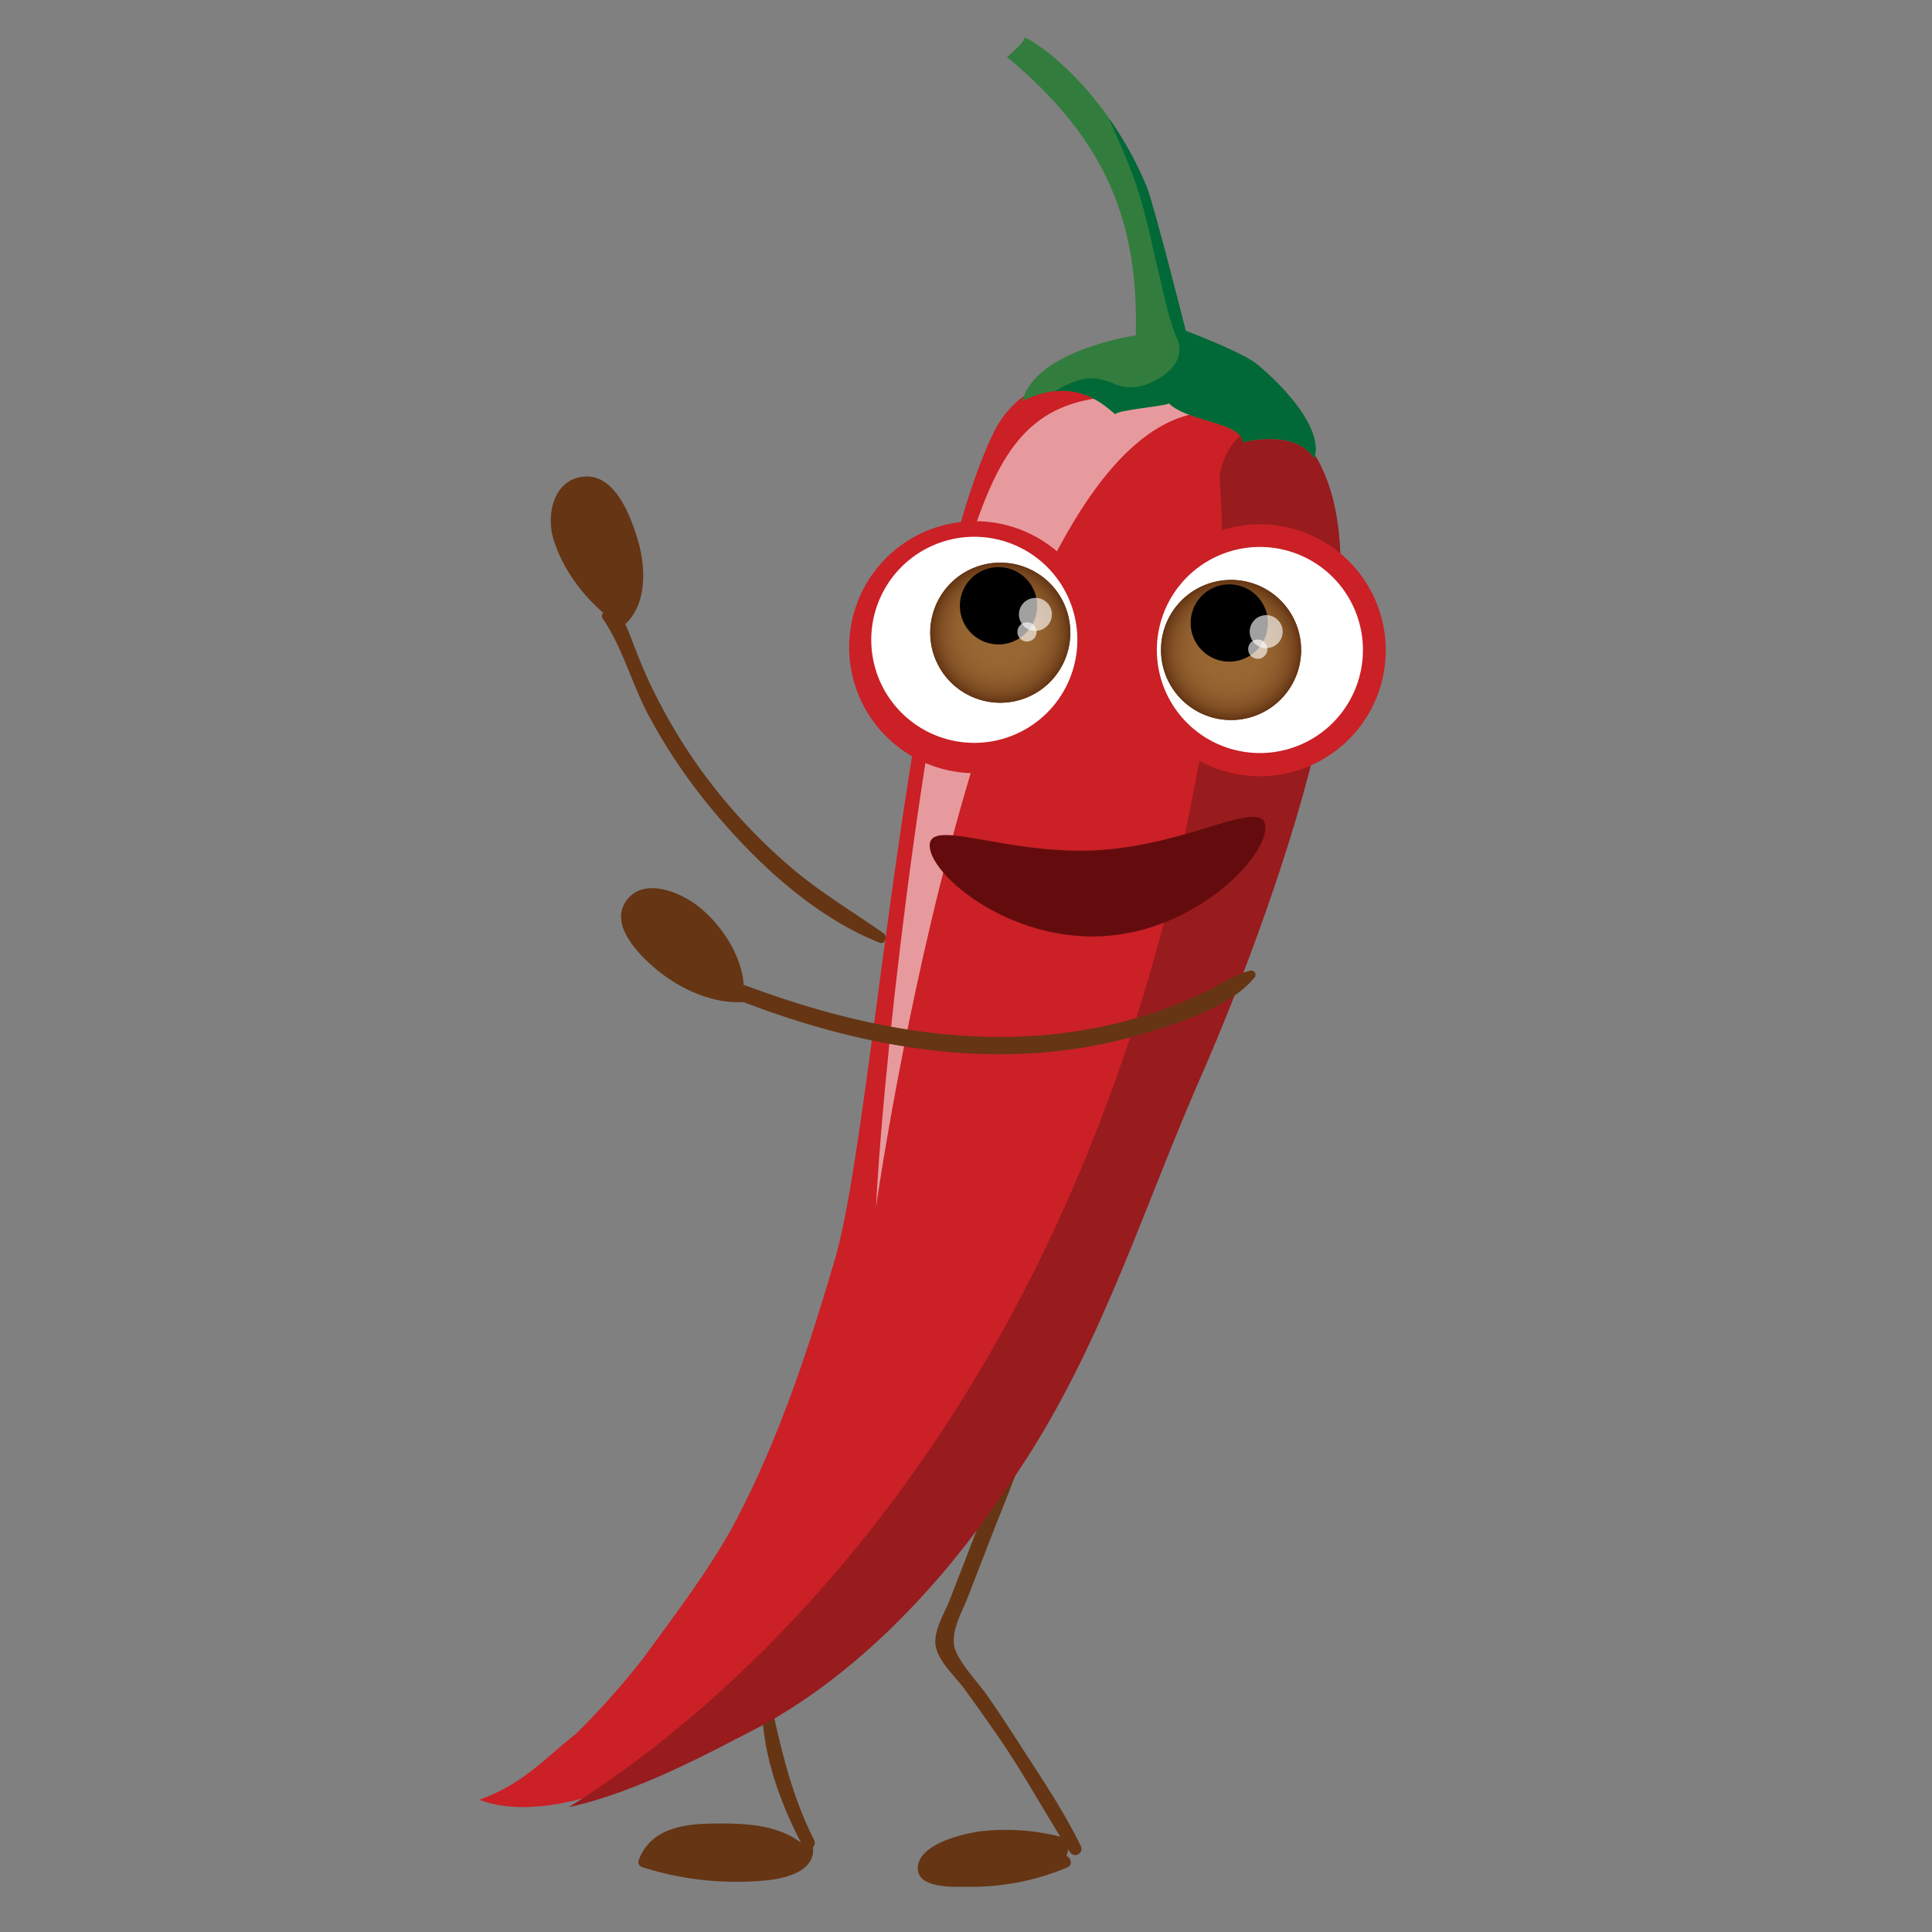 <svg width="450" height="450" xmlns="http://www.w3.org/2000/svg">
 <rect width="100%" height="100%" fill="#808080" stroke="none"/>
 <style>#BODY{
    animation: body 1s ease alternate infinite;
    transform-origin: 40% 90%;
  transform-box:fill-box; 
  }
  @keyframes body {
    0%{transform:rotateZ(2deg);}
  100%{transform:rotateZ(-3deg);}
  }
  #ARM_1 {animation: arm1 .6s ease-in-out alternate infinite;
  transform-origin: right;
  transform-box:fill-box; }
  @keyframes arm1{
  0%{transform:rotateZ(-10deg);}
  100%{transform:rotateZ(25deg);}
  }
    #ARM_2 {animation: arm2 .6s ease-in-out alternate infinite;
  transform-origin: 100% 100%;
  transform-box:fill-box; }
  @keyframes arm2{
  0%{transform:rotateZ(10deg);}
  100%{transform:rotateZ(-20deg);}
  }
#MOUTH {
    animation: mouth .6s ease-in-out alternate infinite;
    transform-origin: top;
   transform-box:fill-box; }
  
  @keyframes mouth {
    0%{transform:scale(1,1);}
    100%{transform:scale(1,1.12);}
  }
    #EYES,#PUPIL {animation: a 10s ease-in-out  infinite;
  transform-origin: 50% 50%;
  transform-box:fill-box; }
  @keyframes a{
  0%{transform:rotateX(0deg);}
   30%{transform:rotateX(0deg);}
    32%{transform:rotateX(90deg);}
     34%{transform:rotateX(0deg);}
     60%{transform:rotateX(0deg);}
    62%{transform:rotateX(90deg);}
     64%{transform:rotateX(0deg);}


  100%{transform:rotateX(0deg);}
  }</style>
 <defs>
  <clipPath transform="translate(0.5 0.5)" id="clip-path">
   <path id="svg_1" fill="none" d="m248.76,145.74a16.32,16.32 0 1 1 -17.4,-15.15a16.31,16.31 0 0 1 17.4,15.15z"/>
  </clipPath>
  <clipPath transform="translate(0.5 0.5)" id="clip-path-2">
   <path id="svg_2" fill="none" d="m302.52,149.76a16.32,16.32 0 1 1 -17.41,-15.15a16.32,16.32 0 0 1 17.41,15.15z"/>
  </clipPath>
 </defs>
 <g>
  <title>Layer 1</title>
  <g id="svg_202">
   <g id="LEGS">
    <path id="svg_4" fill="#653514" d="m237.85,331.15c-4.34,8.72 -7.54,18.07 -11.07,27.14l-5.58,14.38c-1.24,3.18 -4,7.43 -3.2,11s4.48,6.8 6.53,9.59q4.39,6 8.57,12.1c5.75,8.44 10.58,17.41 16.11,26a1.44,1.44 0 0 0 2.49,-1.45c-4,-8.25 -9.35,-16.08 -14.31,-23.8q-3.5,-5.46 -7.17,-10.8c-2.3,-3.33 -5.87,-6.9 -7.52,-10.54c-1.81,-4 1.24,-8.93 2.76,-12.85q2.43,-6.28 4.87,-12.58c3.45,-8.93 7.34,-17.87 10,-27.08c0.41,-1.43 -1.76,-2.43 -2.45,-1l-0.03,-0.11z"/>
    <g id="svg_5">
     <path id="svg_6" fill="#653514" d="m249.26,429.4c-11.07,-2 -23.69,-3.64 -32.51,3.35a3.14,3.14 0 0 0 -1.52,2.55c0.16,1.43 1.91,2 3.34,2.18a58.44,58.44 0 0 0 29.42,-3.81"/>
     <path id="svg_7" fill="#653514" d="m249.5,428.5a52.43,52.43 0 0 0 -20.79,-2c-4,0.5 -14.64,2.88 -14.94,8.41c-0.28,5.17 8.83,4.54 11.83,4.56a57.21,57.21 0 0 0 23.1,-4.56c1.48,-0.64 0.43,-3.13 -1.1,-2.61a68.12,68.12 0 0 1 -16.72,4a58.26,58.26 0 0 1 -7.93,0.13a12.77,12.77 0 0 1 -3.87,-0.38c-1.41,0.21 -1.67,-0.3 -0.79,-1.52a2.13,2.13 0 0 1 1.7,-2.13c7.63,-5.9 20.58,-2.64 29.26,-2c1.06,0.07 1.22,-1.53 0.25,-1.81l0,-0.09z"/>
    </g>
    <path id="svg_8" fill="#653514" d="m177.5,397.16c0,11.29 4.26,23 9.52,32.89c0.91,1.71 3.44,0.21 2.58,-1.51c-5.18,-10.3 -7.51,-20.52 -10,-31.67a1.09,1.09 0 0 0 -2.13,0.29l0.03,0z"/>
    <g id="svg_9">
     <path id="svg_10" fill="#653514" d="m187.35,430.94c-5.63,-4.79 -13.71,-5 -21.1,-4.94c-3.24,0 -6.55,0.1 -9.61,1.18s-5.88,3.39 -6.71,6.52a69.18,69.18 0 0 0 30.17,2.87c3.79,-0.49 8.53,-2.55 8.09,-6.34"/>
     <path id="svg_11" fill="#653514" d="m187.93,430.36c-5.8,-5.46 -14.12,-5.69 -21.68,-5.62c-7.05,0.06 -14.82,1.15 -17.52,8.63a1.27,1.27 0 0 0 0.87,1.53a72.07,72.07 0 0 0 29.61,3c4.35,-0.53 11,-2.35 10.09,-7.93a1.15,1.15 0 0 0 -2.21,0c-1.3,6.79 -11.59,6.07 -16.85,6a68.88,68.88 0 0 1 -20,-3.41l0.86,1.53c2.81,-7.49 12.34,-6.87 18.87,-6.77c6.08,0.1 11.75,1.11 16.95,4.39a0.82,0.82 0 0 0 1,-1.29l0.01,-0.06z"/>
    </g>
   </g>
   <g id="BODY">
    <path id="svg_12" fill="#ca2026" d="m231.4,100.86c-20.3,41.8 -27.82,159.89 -36.68,191.57c-6.15,21.07 -13.45,43.45 -24.17,63.35c-5.92,10.61 -13.18,20.09 -20.62,30.31a180.35,180.35 0 0 1 -15.83,17.8c-7.05,5.48 -12.12,11.63 -22.47,15.3c18.4,7.09 48.46,-9.5 65.22,-18.18c22.46,-12.07 42.28,-32.89 56.6,-54.3c21.21,-29.36 31.2,-62.37 45,-94.42c11.31,-25.41 56.92,-135 18.42,-155.3c-13.66,-7.19 -53.64,-20.49 -65.47,3.87z"/>
    <g id="svg_13" opacity="0.55">
     <path id="svg_14" fill="#fff" d="m204.03,281.23c2.06,-39.88 13.17,-131.68 24,-161.16c7,-19.18 15.31,-28.43 37,-27.78c6.46,0 12.72,0.8 17.66,3.67c-52.43,-0.77 -78.66,185.27 -78.66,185.27z"/>
    </g>
    <path id="svg_15" fill="#981b1e" d="m233.5,347.97c21.21,-29.36 31.21,-62.37 45,-94.42c9.87,-22.19 46.15,-109.36 29.47,-144.39c-6.62,-14.43 -21.11,-12.64 -23.81,1.21c-0.59,2.27 3,17.79 -3.15,56.93c-26.37,166.56 -119.13,235.33 -148.51,253.61c15.72,-3.37 33,-12.8 44.31,-18.64c22.5,-12.07 42.33,-32.89 56.69,-54.3z"/>
    <g id="svg_16">
     <path id="svg_17" fill="#327d3d" d="m238.13,93.41c11.18,-5.47 17.7,-0.39 21.68,3.13c-0.22,-1 12.77,-2.05 12.42,-2.63c4.27,4.35 17,4.43 17.24,9.12c0,0 12.08,-3.29 16.65,3.74c2.33,-7.24 -8.21,-17.74 -13.48,-22c-3.66,-2.88 -16.45,-7.68 -16.45,-7.68s-7.54,-29.85 -9.18,-33.76c-10.57,-25.2 -28.77,-35.47 -28.46,-34.53s-4,4.48 -4,4.48c23.55,19.54 30.66,39.09 30,64.83c-0.05,0 -23.39,3.39 -26.42,15.3z"/>
     <path id="svg_18" fill="#006937" d="m259.81,96.5c-0.22,-1 12.77,-2.05 12.42,-2.63c4.27,4.35 17,4.43 17.24,9.12c0,0 12.08,-3.29 16.65,3.74c2.33,-7.24 -8.21,-17.74 -13.48,-22c-3.66,-2.88 -16.45,-7.68 -16.45,-7.68s-7.54,-29.85 -9.18,-33.76a83.6,83.6 0 0 0 -8.75,-15.79c4.18,9.82 7,14.46 10.73,32.35c1.68,6.56 2.62,12.44 4.87,18.35c4,7.55 -7.09,12.31 -10.36,12c-3.41,0.25 -5,-2.07 -9.47,-2.08c-3.94,0.12 -8.27,3 -8.27,3c6.68,-0.71 11.08,2.79 14.05,5.38z"/>
    </g>
    <g id="EYES">
     <g id="svg_19">
      <path id="svg_20" fill="#ca2026" d="m256.22,146.79a29.35,29.35 0 1 1 -33,-25.13a29.35,29.35 0 0 1 33,25.13z"/>
      <path id="svg_21" fill="#fff" d="m250.72,145.83a24,24 0 1 1 -27.05,-20.58a24,24 0 0 1 27.05,20.58z"/>
      <path id="svg_22" fill="#ca2026" d="m322.5,147.5a29.35,29.35 0 1 1 -33,-25.13a29.36,29.36 0 0 1 33,25.13z"/>
      <path id="svg_23" fill="#fff" d="m317.24,148.2a24,24 0 1 1 -27.05,-20.58a24,24 0 0 1 27.05,20.58z"/>
     </g>
    </g>
    <g id="PUPIL">
     <g id="svg_24">
      <g id="svg_25">
       <g id="svg_26" clip-path="url(#clip-path)">
        <rect transform="rotate(-3.49 -158.73 24.13)" id="svg_27" fill="#653514" height="32.78" width="32.78" y="154.6" x="208.36"/>
        <path id="svg_28" fill="#653514" d="m249.26,146.24a16.31,16.31 0 1 1 -17.4,-15.15a16.31,16.31 0 0 1 17.4,15.15z"/>
        <path id="svg_29" fill="#683815" d="m249.05,146.25a16.1,16.1 0 1 1 -17.18,-14.95a16.11,16.11 0 0 1 17.18,14.95z"/>
        <path id="svg_30" fill="#6a3b17" d="m248.83,146.27a15.89,15.89 0 1 1 -16.94,-14.77a15.89,15.89 0 0 1 16.94,14.77z"/>
        <path id="svg_31" fill="#6d3d18" d="m248.62,146.28a15.67,15.67 0 1 1 -16.72,-14.55a15.67,15.67 0 0 1 16.72,14.55z"/>
        <path id="svg_32" fill="#703f1a" d="m248.41,146.3a15.46,15.46 0 1 1 -16.49,-14.36a15.47,15.47 0 0 1 16.49,14.36z"/>
        <path id="svg_33" fill="#72421c" d="m248.19,146.31a15.24,15.24 0 1 1 -16.26,-14.15a15.24,15.24 0 0 1 16.26,14.15z"/>
        <path id="svg_34" fill="#74441d" d="m247.98,146.33a15,15 0 1 1 -16,-14a15,15 0 0 1 16,14z"/>
        <path id="svg_35" fill="#76461e" d="m247.76,146.34a14.82,14.82 0 1 1 -15.8,-13.75a14.8,14.8 0 0 1 15.8,13.75z"/>
        <path id="svg_36" fill="#79481f" d="m247.55,146.36a14.6,14.6 0 1 1 -15.57,-13.56a14.6,14.6 0 0 1 15.57,13.56z"/>
        <path id="svg_37" fill="#7a4a20" d="m247.33,146.37a14.38,14.38 0 1 1 -15.34,-13.36a14.39,14.39 0 0 1 15.34,13.36z"/>
        <path id="svg_38" fill="#7d4c22" d="m247.12,146.39a14.17,14.17 0 1 1 -15.12,-13.16a14.17,14.17 0 0 1 15.12,13.16z"/>
        <path id="svg_39" fill="#7e4d23" d="m246.91,146.4a14,14 0 1 1 -14.89,-13a14,14 0 0 1 14.89,13z"/>
        <path id="svg_40" fill="#804f23" d="m246.69,146.42a13.74,13.74 0 1 1 -14.66,-12.76a13.73,13.73 0 0 1 14.66,12.76z"/>
        <path id="svg_41" fill="#815125" d="m246.5,146.43a13.53,13.53 0 1 1 -14.43,-12.56a13.54,13.54 0 0 1 14.43,12.56z"/>
        <path id="svg_42" fill="#835226" d="m246.26,146.5a13.31,13.31 0 1 1 -14.2,-12.37a13.31,13.31 0 0 1 14.2,12.37z"/>
        <path id="svg_43" fill="#845327" d="m246.05,146.5a13.1,13.1 0 1 1 -14,-12.16a13.1,13.1 0 0 1 14,12.16z"/>
        <path id="svg_44" fill="#865527" d="m245.84,146.5a12.89,12.89 0 1 1 -13.75,-12a12.89,12.89 0 0 1 13.75,12z"/>
        <path id="svg_45" fill="#875628" d="m245.62,146.5a12.67,12.67 0 1 1 -13.51,-11.76a12.66,12.66 0 0 1 13.51,11.76z"/>
        <path id="svg_46" fill="#885729" d="m245.41,146.5a12.45,12.45 0 1 1 -13.29,-11.56a12.46,12.46 0 0 1 13.29,11.56z"/>
        <path id="svg_47" fill="#8a582a" d="m245.19,146.5a12.24,12.24 0 1 1 -13.05,-11.36a12.23,12.23 0 0 1 13.05,11.36z"/>
        <path id="svg_48" fill="#8a592a" d="m244.98,146.5a12,12 0 1 1 -12.83,-11.16a12,12 0 0 1 12.83,11.16z"/>
        <path id="svg_49" fill="#8c5b2b" d="m244.76,146.55a11.81,11.81 0 1 1 -12.59,-11a11.8,11.8 0 0 1 12.59,11z"/>
        <path id="svg_50" fill="#8d5b2b" d="m244.55,146.56a11.59,11.59 0 1 1 -12.37,-10.76a11.6,11.6 0 0 1 12.37,10.76z"/>
        <path id="svg_51" fill="#8d5c2c" d="m244.34,146.58a11.38,11.38 0 1 1 -12.14,-10.57a11.39,11.39 0 0 1 12.14,10.57z"/>
        <path id="svg_52" fill="#8f5d2c" d="m244.12,146.59a11.16,11.16 0 1 1 -11.91,-10.36a11.15,11.15 0 0 1 11.91,10.36z"/>
        <path id="svg_53" fill="#8f5e2d" d="m243.91,146.61a11,11 0 1 1 -11.68,-10.17a11,11 0 0 1 11.68,10.17z"/>
        <path id="svg_54" fill="#905e2d" d="m243.69,146.62a10.74,10.74 0 1 1 -11.45,-10a10.72,10.72 0 0 1 11.45,10z"/>
        <path id="svg_55" fill="#915f2e" d="m243.5,146.64a10.52,10.52 0 1 1 -11.22,-9.77a10.52,10.52 0 0 1 11.22,9.77z"/>
        <path id="svg_56" fill="#92602e" d="m243.26,146.65a10.3,10.3 0 1 1 -11,-9.57a10.31,10.31 0 0 1 11,9.57z"/>
        <path id="svg_57" fill="#92612f" d="m243.05,146.67a10.09,10.09 0 1 1 -10.76,-9.37a10.08,10.08 0 0 1 10.76,9.37z"/>
        <path id="svg_58" fill="#93612f" d="m242.84,146.68a9.88,9.88 0 1 1 -10.54,-9.18a9.89,9.89 0 0 1 10.54,9.18z"/>
        <path id="svg_59" fill="#93622f" d="m242.62,146.7a9.66,9.66 0 1 1 -10.3,-9a9.65,9.65 0 0 1 10.3,9z"/>
        <path id="svg_60" fill="#94622f" d="m242.41,146.71a9.45,9.45 0 1 1 -10.08,-8.77a9.45,9.45 0 0 1 10.08,8.77z"/>
        <path id="svg_61" fill="#956230" d="m242.19,146.73a9.23,9.23 0 1 1 -9.84,-8.57a9.23,9.23 0 0 1 9.84,8.57z"/>
        <path id="svg_62" fill="#956330" d="m241.98,146.74a9,9 0 1 1 -9.62,-8.37a9,9 0 0 1 9.62,8.37z"/>
        <path id="svg_63" fill="#956330" d="m241.77,146.76a8.81,8.81 0 1 1 -9.39,-8.18a8.81,8.81 0 0 1 9.39,8.18z"/>
        <path id="svg_64" fill="#956330" d="m241.55,146.77a8.59,8.59 0 1 1 -9.16,-8a8.58,8.58 0 0 1 9.16,8z"/>
        <path id="svg_65" fill="#966431" d="m241.34,146.79a8.37,8.37 0 1 1 -8.93,-7.78a8.37,8.37 0 0 1 8.93,7.78z"/>
        <path id="svg_66" fill="#966431" d="m241.12,146.8a8.16,8.16 0 1 1 -8.7,-7.57a8.15,8.15 0 0 1 8.7,7.57z"/>
        <path id="svg_67" fill="#966531" d="m240.91,146.82a7.94,7.94 0 1 1 -8.47,-7.38a7.95,7.95 0 0 1 8.47,7.38z"/>
        <path id="svg_68" fill="#966531" d="m240.69,146.83a7.73,7.73 0 1 1 -8.24,-7.18a7.73,7.73 0 0 1 8.24,7.18z"/>
        <path id="svg_69" fill="#966531" d="m240.5,146.85a7.51,7.51 0 1 1 -8,-7a7.51,7.51 0 0 1 8,7z"/>
        <path id="svg_70" fill="#976532" d="m240.27,146.86a7.3,7.3 0 1 1 -7.79,-6.78a7.31,7.31 0 0 1 7.79,6.78z"/>
        <path id="svg_71" fill="#986632" d="m240.05,146.88a7.08,7.08 0 1 1 -7.55,-6.58a7.08,7.08 0 0 1 7.55,6.58z"/>
        <path id="svg_72" fill="#986632" d="m239.84,146.89a6.87,6.87 0 1 1 -7.34,-6.39a6.87,6.87 0 0 1 7.34,6.39z"/>
        <path id="svg_73" fill="#986632" d="m239.62,146.91a6.66,6.66 0 1 1 -7.1,-6.18a6.66,6.66 0 0 1 7.1,6.18z"/>
        <path id="svg_74" fill="#986632" d="m239.41,146.92a6.44,6.44 0 1 1 -6.87,-6a6.43,6.43 0 0 1 6.87,6z"/>
        <path id="svg_75" fill="#986632" d="m239.2,146.93a6.23,6.23 0 1 1 -6.65,-5.78a6.24,6.24 0 0 1 6.65,5.78z"/>
        <path id="svg_76" fill="#986632" d="m238.98,146.95a6,6 0 1 1 -6.41,-5.58a6,6 0 0 1 6.41,5.58z"/>
        <path id="svg_77" fill="#986632" d="m238.77,146.96a5.8,5.8 0 1 1 -6.19,-5.38a5.8,5.8 0 0 1 6.19,5.38z"/>
        <path id="svg_78" fill="#986632" d="m238.55,146.98a5.58,5.58 0 1 1 -5.95,-5.18a5.56,5.56 0 0 1 5.95,5.18z"/>
        <path id="svg_79" fill="#986632" d="m238.34,146.99a5.37,5.37 0 1 1 -5.73,-5a5.37,5.37 0 0 1 5.73,5z"/>
        <path id="svg_80" fill="#986632" d="m238.12,147.01a5.15,5.15 0 1 1 -5.49,-4.79a5.15,5.15 0 0 1 5.49,4.79z"/>
        <path id="svg_81" fill="#986632" d="m237.91,147.02a4.94,4.94 0 1 1 -5.27,-4.58a4.94,4.94 0 0 1 5.27,4.58z"/>
        <path id="svg_82" fill="#986632" d="m237.7,147.04a4.73,4.73 0 1 1 -5,-4.39a4.73,4.73 0 0 1 5,4.39z"/>
        <path id="svg_83" fill="#986632" d="m237.5,147.05a4.51,4.51 0 1 1 -4.81,-4.18a4.5,4.5 0 0 1 4.81,4.18z"/>
        <path id="svg_84" fill="#996732" d="m237.27,147.07a4.3,4.3 0 1 1 -4.58,-4a4.3,4.3 0 0 1 4.58,4z"/>
        <path id="svg_85" fill="#996732" d="m237.05,147.08a4.08,4.08 0 1 1 -4.35,-3.78a4.07,4.07 0 0 1 4.35,3.78z"/>
        <path id="svg_86" fill="#996732" d="m236.84,147.1a3.86,3.86 0 1 1 -4.12,-3.59a3.86,3.86 0 0 1 4.12,3.59z"/>
        <path id="svg_87" fill="#996733" d="m236.63,147.11a3.65,3.65 0 1 1 -3.9,-3.39a3.66,3.66 0 0 1 3.9,3.39z"/>
        <path id="svg_88" fill="#996733" d="m236.41,147.13a3.43,3.43 0 1 1 -3.66,-3.19a3.44,3.44 0 0 1 3.66,3.19z"/>
        <path id="svg_89" fill="#996733" d="m236.2,147.14a3.22,3.22 0 1 1 -3.44,-3a3.22,3.22 0 0 1 3.44,3z"/>
        <path id="svg_90" fill="#996733" d="m235.98,147.16a3,3 0 1 1 -3.2,-2.79a3,3 0 0 1 3.2,2.79z"/>
        <path id="svg_91" fill="#996733" d="m235.77,147.17a2.79,2.79 0 1 1 -3,-2.59a2.8,2.8 0 0 1 3,2.59z"/>
        <path id="svg_92" fill="#996733" d="m235.55,147.19a2.58,2.58 0 1 1 -2.74,-2.4a2.58,2.58 0 0 1 2.74,2.4z"/>
        <path id="svg_93" fill="#996733" d="m235.34,147.2a2.36,2.36 0 1 1 -2.52,-2.19a2.36,2.36 0 0 1 2.52,2.19z"/>
        <path id="svg_94" fill="#996733" d="m235.13,147.22a2.15,2.15 0 1 1 -2.29,-2a2.16,2.16 0 0 1 2.29,2z"/>
        <path id="svg_95" fill="#996733" d="m234.91,147.23a1.93,1.93 0 1 1 -2.06,-1.79a1.93,1.93 0 0 1 2.06,1.79z"/>
        <path id="svg_96" fill="#996733" d="m234.7,147.25a1.72,1.72 0 1 1 -1.84,-1.6a1.73,1.73 0 0 1 1.84,1.6z"/>
        <path id="svg_97" fill="#996733" d="m234.5,147.26a1.5,1.5 0 1 1 -1.6,-1.39a1.49,1.49 0 0 1 1.6,1.39z"/>
        <path id="svg_98" fill="#996733" d="m234.27,147.28a1.29,1.29 0 1 1 -1.38,-1.2a1.29,1.29 0 0 1 1.38,1.2z"/>
        <path id="svg_99" fill="#996733" d="m234.05,147.29a1.07,1.07 0 0 1 -1,1.15a1.08,1.08 0 1 1 1,-1.15z"/>
        <path id="svg_100" fill="#996733" d="m233.84,147.31a0.86,0.86 0 1 1 -0.92,-0.8a0.85,0.85 0 0 1 0.92,0.8z"/>
        <path id="svg_101" fill="#996733" d="m233.63,147.32a0.65,0.65 0 1 1 -1.29,0.09a0.65,0.65 0 0 1 0.6,-0.69a0.66,0.66 0 0 1 0.69,0.6z"/>
        <path id="svg_102" fill="#996733" d="m233.41,147.34a0.43,0.43 0 1 1 -0.46,-0.4a0.42,0.42 0 0 1 0.46,0.4z"/>
        <path id="svg_103" fill="#996733" d="m233.2,147.35a0.22,0.22 0 1 1 -0.23,-0.2a0.21,0.21 0 0 1 0.23,0.2z"/>
       </g>
       <path id="svg_104" d="m241.55,140.5a9,9 0 1 1 -9.62,-8.38a9,9 0 0 1 9.62,8.38z"/>
       <g id="svg_105" opacity="0.63">
        <path id="svg_106" fill="#fff" d="m237.34,143.37a3.84,3.84 0 1 0 3.57,-4.1a3.84,3.84 0 0 0 -3.57,4.1z"/>
       </g>
       <g id="svg_107" opacity="0.63">
        <path id="svg_108" fill="#fff" d="m236.98,147.34a2.24,2.24 0 1 0 2.07,-2.39a2.24,2.24 0 0 0 -2.07,2.39z"/>
       </g>
      </g>
      <g id="svg_109">
       <g id="svg_110" clip-path="url(#clip-path-2)">
        <rect transform="rotate(-3.49 -158.88 27.41)" id="svg_111" fill="#653514" height="32.78" width="32.78" y="161.91" x="261.97"/>
        <path id="svg_112" fill="#653514" d="m303.02,150.26a16.32,16.32 0 1 1 -17.41,-15.15a16.32,16.32 0 0 1 17.41,15.15z"/>
        <path id="svg_113" fill="#683815" d="m302.8,150.27a16.1,16.1 0 1 1 -17.18,-15a16.09,16.09 0 0 1 17.18,15z"/>
        <path id="svg_114" fill="#6a3b17" d="m302.59,150.29a15.89,15.89 0 1 1 -16.95,-14.79a15.9,15.9 0 0 1 16.95,14.79z"/>
        <path id="svg_115" fill="#6d3d18" d="m302.37,150.3a15.67,15.67 0 1 1 -16.72,-14.55a15.67,15.67 0 0 1 16.72,14.55z"/>
        <path id="svg_116" fill="#703f1a" d="m302.16,150.32a15.46,15.46 0 1 1 -16.49,-14.36a15.46,15.46 0 0 1 16.49,14.36z"/>
        <path id="svg_117" fill="#72421c" d="m301.94,150.33a15.24,15.24 0 1 1 -16.26,-14.15a15.23,15.23 0 0 1 16.26,14.15z"/>
        <path id="svg_118" fill="#74441d" d="m301.73,150.35a15,15 0 1 1 -16,-14a15,15 0 0 1 16,14z"/>
        <path id="svg_119" fill="#76461e" d="m301.5,150.36a14.82,14.82 0 1 1 -15.81,-13.75a14.83,14.83 0 0 1 15.81,13.75z"/>
        <path id="svg_120" fill="#79481f" d="m301.3,150.38a14.6,14.6 0 1 1 -15.57,-13.56a14.6,14.6 0 0 1 15.57,13.56z"/>
        <path id="svg_121" fill="#7a4a20" d="m301.09,150.39a14.38,14.38 0 1 1 -15.35,-13.35a14.39,14.39 0 0 1 15.35,13.35z"/>
        <path id="svg_122" fill="#7d4c22" d="m300.87,150.41a14.17,14.17 0 1 1 -15.11,-13.16a14.16,14.16 0 0 1 15.11,13.16z"/>
        <path id="svg_123" fill="#7e4d23" d="m300.66,150.42a14,14 0 1 1 -14.89,-13a14,14 0 0 1 14.89,13z"/>
        <path id="svg_124" fill="#804f23" d="m300.44,150.44a13.74,13.74 0 1 1 -14.65,-12.76a13.72,13.72 0 0 1 14.65,12.76z"/>
        <path id="svg_125" fill="#815125" d="m300.23,150.5a13.53,13.53 0 1 1 -14.43,-12.56a13.53,13.53 0 0 1 14.43,12.56z"/>
        <path id="svg_126" fill="#835226" d="m300.02,150.5a13.31,13.31 0 1 1 -14.2,-12.36a13.32,13.32 0 0 1 14.2,12.36z"/>
        <path id="svg_127" fill="#845327" d="m299.8,150.5a13.1,13.1 0 1 1 -14,-12.16a13.09,13.09 0 0 1 14,12.16z"/>
        <path id="svg_128" fill="#865527" d="m299.59,150.5a12.89,12.89 0 1 1 -13.74,-12a12.89,12.89 0 0 1 13.74,12z"/>
        <path id="svg_129" fill="#875628" d="m299.37,150.5a12.67,12.67 0 1 1 -13.51,-11.76a12.66,12.66 0 0 1 13.51,11.76z"/>
        <path id="svg_130" fill="#885729" d="m299.16,150.5a12.45,12.45 0 1 1 -13.28,-11.57a12.46,12.46 0 0 1 13.28,11.57z"/>
        <path id="svg_131" fill="#8a582a" d="m298.95,150.5a12.24,12.24 0 1 1 -13.06,-11.36a12.26,12.26 0 0 1 13.06,11.36z"/>
        <path id="svg_132" fill="#8a592a" d="m298.73,150.56a12,12 0 1 1 -12.82,-11.17a12,12 0 0 1 12.82,11.17z"/>
        <path id="svg_133" fill="#8c5b2b" d="m298.5,150.57a11.81,11.81 0 1 1 -12.6,-11a11.81,11.81 0 0 1 12.6,11z"/>
        <path id="svg_134" fill="#8d5b2b" d="m298.3,150.59a11.59,11.59 0 1 1 -12.36,-10.77a11.59,11.59 0 0 1 12.36,10.77z"/>
        <path id="svg_135" fill="#8d5c2c" d="m298.09,150.6a11.38,11.38 0 1 1 -12.14,-10.57a11.39,11.39 0 0 1 12.14,10.57z"/>
        <path id="svg_136" fill="#8f5d2c" d="m297.87,150.62a11.16,11.16 0 1 1 -11.9,-10.37a11.15,11.15 0 0 1 11.9,10.37z"/>
        <path id="svg_137" fill="#8f5e2d" d="m297.66,150.63a11,11 0 1 1 -11.68,-10.13a10.95,10.95 0 0 1 11.68,10.13z"/>
        <path id="svg_138" fill="#905e2d" d="m297.5,150.64a10.74,10.74 0 1 1 -11.46,-10a10.74,10.74 0 0 1 11.46,10z"/>
        <path id="svg_139" fill="#915f2e" d="m297.23,150.66a10.52,10.52 0 1 1 -11.22,-9.77a10.52,10.52 0 0 1 11.22,9.77z"/>
        <path id="svg_140" fill="#92602e" d="m297.02,150.67a10.31,10.31 0 1 1 -11,-9.57a10.32,10.32 0 0 1 11,9.57z"/>
        <path id="svg_141" fill="#92612f" d="m296.8,150.69a10.09,10.09 0 1 1 -10.76,-9.37a10.08,10.08 0 0 1 10.76,9.37z"/>
        <path id="svg_142" fill="#93612f" d="m296.59,150.7a9.88,9.88 0 1 1 -10.54,-9.2a9.88,9.88 0 0 1 10.54,9.2z"/>
        <path id="svg_143" fill="#93622f" d="m296.38,150.72a9.66,9.66 0 1 1 -10.31,-9a9.66,9.66 0 0 1 10.31,9z"/>
        <path id="svg_144" fill="#94622f" d="m296.16,150.73a9.45,9.45 0 1 1 -10.08,-8.77a9.45,9.45 0 0 1 10.08,8.77z"/>
        <path id="svg_145" fill="#956230" d="m295.95,150.75a9.23,9.23 0 1 1 -9.85,-8.57a9.24,9.24 0 0 1 9.85,8.57z"/>
        <path id="svg_146" fill="#956330" d="m295.73,150.76a9,9 0 1 1 -9.62,-8.37a9,9 0 0 1 9.62,8.37z"/>
        <path id="svg_147" fill="#956330" d="m295.5,150.78a8.81,8.81 0 1 1 -9.39,-8.18a8.81,8.81 0 0 1 9.39,8.18z"/>
        <path id="svg_148" fill="#956330" d="m295.3,150.79a8.59,8.59 0 1 1 -9.16,-8a8.58,8.58 0 0 1 9.16,8z"/>
        <path id="svg_149" fill="#966431" d="m295.09,150.81a8.37,8.37 0 1 1 -8.93,-7.78a8.37,8.37 0 0 1 8.93,7.78z"/>
        <path id="svg_150" fill="#966431" d="m294.88,150.82a8.16,8.16 0 1 1 -8.71,-7.57a8.17,8.17 0 0 1 8.71,7.57z"/>
        <path id="svg_151" fill="#966531" d="m294.66,150.84a7.94,7.94 0 1 1 -8.47,-7.38a7.94,7.94 0 0 1 8.47,7.38z"/>
        <path id="svg_152" fill="#966531" d="m294.5,150.85a7.73,7.73 0 1 1 -8.25,-7.17a7.74,7.74 0 0 1 8.25,7.17z"/>
        <path id="svg_153" fill="#966531" d="m294.23,150.87a7.51,7.51 0 1 1 -8,-7a7.5,7.5 0 0 1 8,7z"/>
        <path id="svg_154" fill="#976532" d="m294.02,150.88a7.3,7.3 0 1 1 -7.79,-6.78a7.31,7.31 0 0 1 7.79,6.78z"/>
        <path id="svg_155" fill="#986632" d="m293.8,150.9a7.08,7.08 0 1 1 -7.55,-6.58a7.07,7.07 0 0 1 7.55,6.58z"/>
        <path id="svg_156" fill="#986632" d="m293.59,150.91a6.87,6.87 0 1 1 -7.33,-6.38a6.87,6.87 0 0 1 7.33,6.38z"/>
        <path id="svg_157" fill="#986632" d="m293.38,150.93a6.66,6.66 0 1 1 -7.1,-6.18a6.67,6.67 0 0 1 7.1,6.18z"/>
        <path id="svg_158" fill="#986632" d="m293.16,150.94a6.44,6.44 0 1 1 -6.87,-6a6.43,6.43 0 0 1 6.87,6z"/>
        <path id="svg_159" fill="#986632" d="m292.95,150.96a6.23,6.23 0 1 1 -6.64,-5.79a6.22,6.22 0 0 1 6.64,5.79z"/>
        <path id="svg_160" fill="#986632" d="m292.73,150.97a6,6 0 1 1 -6.41,-5.58a6,6 0 0 1 6.41,5.58z"/>
        <path id="svg_161" fill="#986632" d="m292.5,150.99a5.8,5.8 0 1 1 -6.18,-5.39a5.8,5.8 0 0 1 6.18,5.39z"/>
        <path id="svg_162" fill="#986632" d="m292.31,151a5.58,5.58 0 1 1 -6,-5.18a5.59,5.59 0 0 1 6,5.18z"/>
        <path id="svg_163" fill="#986632" d="m292.09,151.02a5.37,5.37 0 1 1 -5.72,-5a5.36,5.36 0 0 1 5.72,5z"/>
        <path id="svg_164" fill="#986632" d="m291.88,151.03a5.15,5.15 0 1 1 -5.5,-4.78a5.17,5.17 0 0 1 5.5,4.78z"/>
        <path id="svg_165" fill="#986632" d="m291.66,151.05a4.94,4.94 0 1 1 -5.26,-4.55a4.93,4.93 0 0 1 5.26,4.55z"/>
        <path id="svg_166" fill="#986632" d="m291.5,151.06a4.73,4.73 0 1 1 -5,-4.39a4.72,4.72 0 0 1 5,4.39z"/>
        <path id="svg_167" fill="#986632" d="m291.23,151.07a4.51,4.51 0 1 1 -4.8,-4.18a4.5,4.5 0 0 1 4.8,4.18z"/>
        <path id="svg_168" fill="#996732" d="m291.02,151.09a4.3,4.3 0 1 1 -4.58,-4a4.29,4.29 0 0 1 4.58,4z"/>
        <path id="svg_169" fill="#996732" d="m290.81,151.1a4.08,4.08 0 1 1 -4.36,-3.78a4.09,4.09 0 0 1 4.36,3.78z"/>
        <path id="svg_170" fill="#996732" d="m290.59,151.12a3.86,3.86 0 1 1 -4.09,-3.62a3.86,3.86 0 0 1 4.09,3.62z"/>
        <path id="svg_171" fill="#996733" d="m290.38,151.13a3.65,3.65 0 1 1 -3.9,-3.39a3.66,3.66 0 0 1 3.9,3.39z"/>
        <path id="svg_172" fill="#996733" d="m290.16,151.15a3.43,3.43 0 1 1 -3.66,-3.19a3.43,3.43 0 0 1 3.66,3.19z"/>
        <path id="svg_173" fill="#996733" d="m289.95,151.16a3.22,3.22 0 1 1 -3.44,-3a3.22,3.22 0 0 1 3.44,3z"/>
        <path id="svg_174" fill="#996733" d="m289.74,151.18a3,3 0 1 1 -3.21,-2.79a3,3 0 0 1 3.21,2.79z"/>
        <path id="svg_175" fill="#996733" d="m289.5,151.19a2.79,2.79 0 1 1 -3,-2.59a2.79,2.79 0 0 1 3,2.59z"/>
        <path id="svg_176" fill="#996733" d="m289.31,151.21a2.58,2.58 0 1 1 -5.14,0.35a2.58,2.58 0 0 1 5.14,-0.35z"/>
        <path id="svg_177" fill="#996733" d="m289.09,151.22a2.36,2.36 0 1 1 -2.52,-2.19a2.36,2.36 0 0 1 2.52,2.19z"/>
        <path id="svg_178" fill="#996733" d="m288.88,151.24a2.15,2.15 0 1 1 -2.29,-2a2.15,2.15 0 0 1 2.29,2z"/>
        <path id="svg_179" fill="#996733" d="m288.66,151.25a1.93,1.93 0 1 1 -2.06,-1.75a1.92,1.92 0 0 1 2.06,1.75z"/>
        <path id="svg_180" fill="#996733" d="m288.5,151.27a1.72,1.72 0 1 1 -1.83,-1.6a1.72,1.72 0 0 1 1.83,1.6z"/>
        <path id="svg_181" fill="#996733" d="m288.24,151.28a1.52,1.52 0 0 1 -1.4,1.61a1.5,1.5 0 1 1 1.4,-1.61z"/>
        <path id="svg_182" fill="#996733" d="m288.02,151.3a1.29,1.29 0 0 1 -2.52,0.2a1.29,1.29 0 1 1 2.57,-0.18l-0.05,-0.02z"/>
        <path id="svg_183" fill="#996733" d="m287.81,151.31a1.07,1.07 0 1 1 -2.14,0.15a1.07,1.07 0 0 1 2.14,-0.15z"/>
        <path id="svg_184" fill="#996733" d="m287.59,151.33a0.86,0.86 0 0 1 -1.71,0.12a0.86,0.86 0 1 1 1.71,-0.12z"/>
        <path id="svg_185" fill="#996733" d="m287.38,151.34a0.65,0.65 0 1 1 -1.29,0.09a0.65,0.65 0 0 1 1.29,-0.09z"/>
        <path id="svg_186" fill="#996733" d="m287.16,151.36a0.43,0.43 0 0 1 -0.85,0.06a0.43,0.43 0 1 1 0.85,-0.06z"/>
        <path id="svg_187" fill="#996733" d="m286.95,151.37a0.22,0.22 0 1 1 -0.23,-0.2a0.21,0.21 0 0 1 0.23,0.2z"/>
       </g>
       <path id="svg_188" d="m295.3,144.5a9,9 0 1 1 -9.62,-8.37a9,9 0 0 1 9.62,8.37z"/>
       <g id="svg_189" opacity="0.63">
        <path id="svg_190" fill="#fff" d="m291.09,147.39a3.84,3.84 0 1 0 3.57,-4.1a3.84,3.84 0 0 0 -3.57,4.1z"/>
       </g>
       <g id="svg_191" opacity="0.63">
        <path id="svg_192" fill="#fff" d="m290.73,151.36a2.24,2.24 0 1 0 2.08,-2.39a2.23,2.23 0 0 0 -2.08,2.39z"/>
       </g>
      </g>
     </g>
    </g>
    <g id="MOUTH">
     <path id="svg_193" fill="#640c0d" d="m294.73,192.55c0.42,7 -16.12,24.22 -37.71,25.5s-40,-13.81 -40.47,-20.86s17.69,2.11 39.28,0.83s38.49,-12.52 38.9,-5.47z"/>
    </g>
    <g data-name="ARM 2" id="ARM_2">
     <path id="svg_194" fill="#653514" d="m205.74,217.35c-7.25,-5.11 -14.79,-9.55 -21.55,-15.35a132.12,132.12 0 0 1 -18.4,-19.28a127.4,127.4 0 0 1 -13.67,-22c-2,-4 -3.6,-8.14 -5.2,-12.31c-1.06,-2.76 -2,-5.46 -5.05,-6.17c-1,-0.24 -2.14,0.92 -1.46,1.9c4.63,6.72 6.79,15.27 10.67,22.52a132,132 0 0 0 14.42,21.45c10.32,12.53 24,25.36 39.33,31.44c1.35,0.54 2,-1.47 0.93,-2.2l-0.02,0z"/>
     <g id="svg_195">
      <path id="svg_196" fill="#653514" d="m144.91,144.85a45,45 0 0 1 -13,-15.65c-1.62,-3.22 -2.86,-6.85 -2.18,-10.39s3.88,-6.79 7.47,-6.42s6,4 7.53,7.37a35.09,35.09 0 0 1 3.65,12.93c0.2,4.5 -1.09,9.22 -4.26,12.42"/>
      <path id="svg_197" fill="#653514" d="m145.5,144.23a65,65 0 0 1 -9.71,-10.92c-3.1,-4.69 -9.61,-18.66 0.75,-18.85c3.65,-0.06 5.14,2.25 6.65,5.37a39,39 0 0 1 3,8.25c1.47,6.38 -0.16,10.93 -3.13,16.44c-0.51,1 0.6,2.35 1.62,1.62c6.17,-4.46 5.85,-13.93 3.85,-20.45c-1.69,-5.55 -5.28,-15.45 -12.69,-14.66c-6.93,0.74 -8.58,8.8 -7,14.32c2.35,8 8.54,15.77 15.54,20.25a0.88,0.88 0 0 0 1.07,-1.37l0.05,0z"/>
     </g>
    </g>
    <g data-name="ARM 1" id="ARM_1">
     <path id="svg_198" fill="#653514" d="m291.04,226.12c-4.13,1.13 -7.87,3.85 -11.78,5.62a106.86,106.86 0 0 1 -13.85,5.2a114.07,114.07 0 0 1 -29.77,4.56c-21.22,0.48 -42.07,-4.56 -61.85,-11.91c-2.31,-0.86 -3.27,2.8 -1,3.67c20.55,7.91 42.44,13 64.57,12.21a115.37,115.37 0 0 0 29.1,-4.74c8.15,-2.46 20,-6.12 25.59,-12.88a1,1 0 0 0 -1,-1.71l-0.01,-0.02z"/>
     <g id="svg_199">
      <path id="svg_200" fill="#653514" d="m175.5,232.25a31.74,31.74 0 0 1 -28,-14.92a7.53,7.53 0 0 1 -1.37,-3.88c0,-2.39 2.11,-4.4 4.44,-4.94a10.89,10.89 0 0 1 6.94,1.12c8,3.71 13,12.11 14.6,20.76"/>
      <path id="svg_201" fill="#653514" d="m175.73,231.41c-5.45,-0.94 -10.51,-1.45 -15.49,-4.11c-4.43,-2.37 -10.29,-6.83 -12,-11.8c-2.14,-6.28 5.89,-6.13 9.83,-4a22.83,22.83 0 0 1 6.35,5.31c3.57,4.26 4.57,9.19 6.7,14.11c0.47,1.07 2.1,0.46 2.11,-0.57c0.06,-7.25 -5.34,-15.35 -11,-19.56c-4.47,-3.35 -13.12,-6.66 -16.76,-0.34c-3.28,5.67 4.12,12.73 8.06,15.86c5.89,4.69 14.51,8.37 22.14,6.73a0.87,0.87 0 0 0 0,-1.67l0.06,0.04z"/>
     </g>
    </g>
   </g>
  </g>
 </g>
</svg>